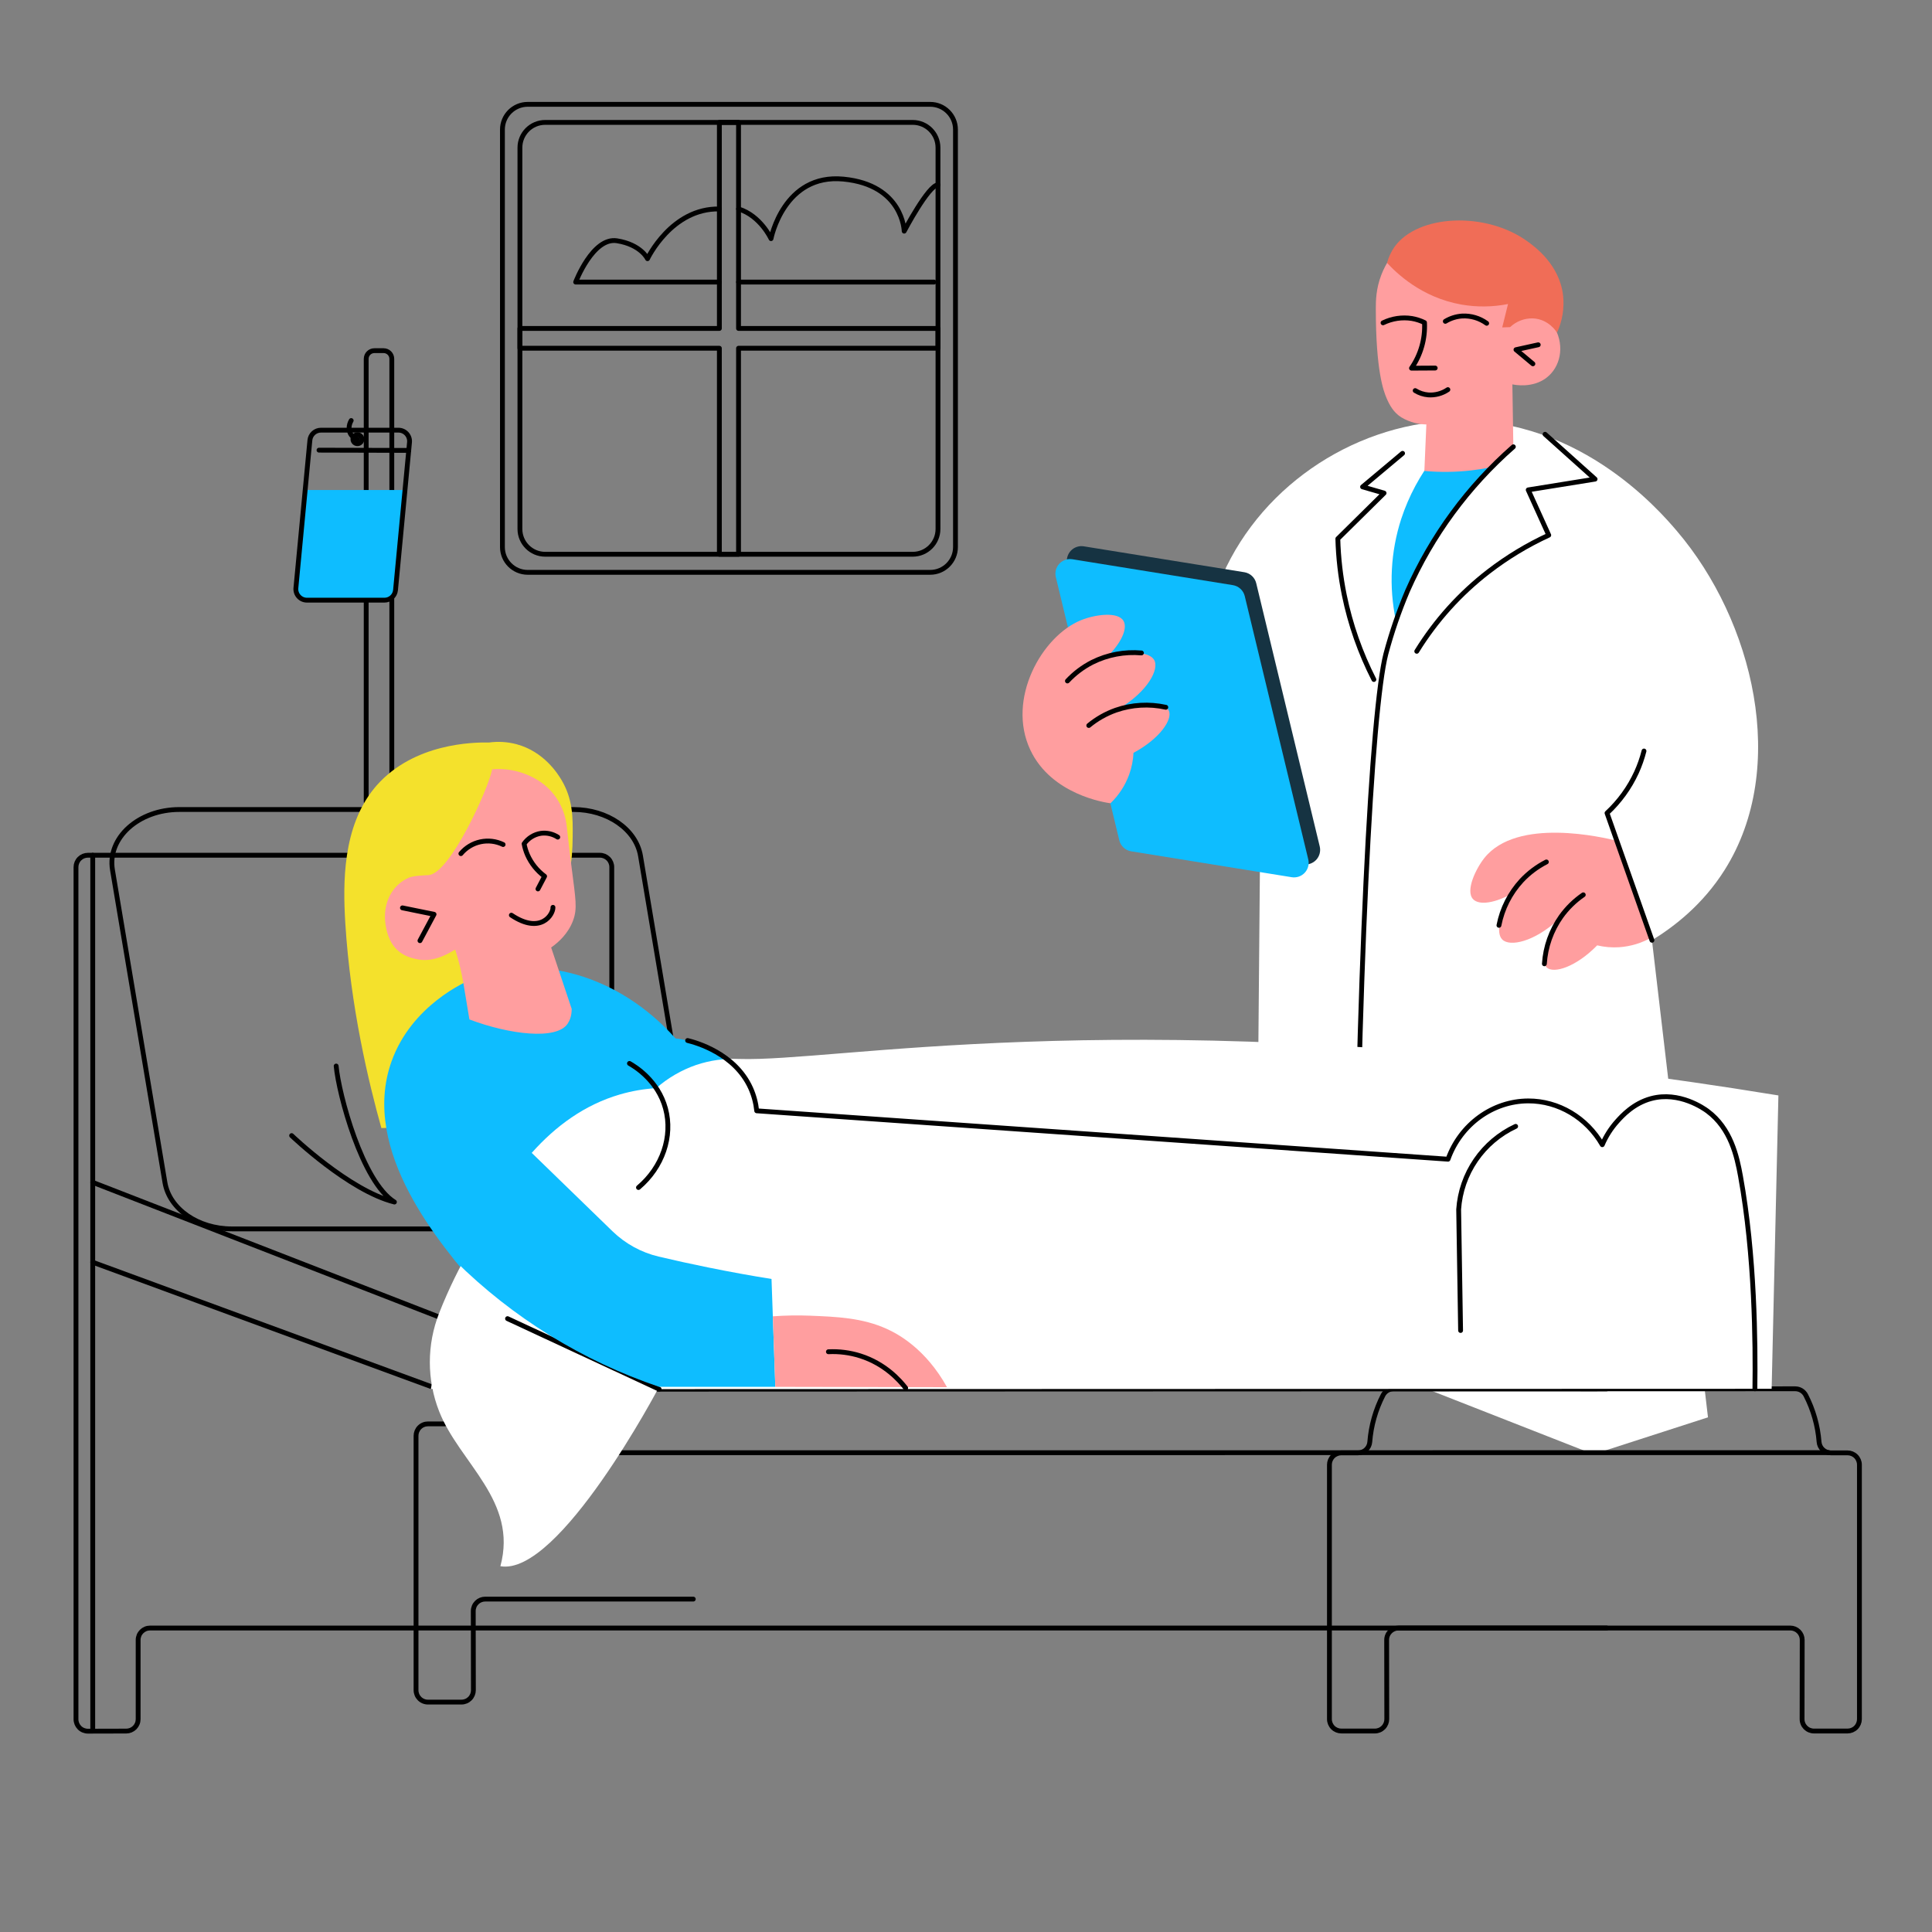 <svg width="600" height="600" viewBox="0 0 600 600" fill="none" xmlns="http://www.w3.org/2000/svg">
<rect x="0" y="0" width="600" height="600" fill="#808080" stroke="none"/>
<g clip-path="url(#clip0_1_23)">
<path d="M390.051 410.541C390.545 353.741 391.039 296.941 391.533 240.141L378.567 239.031C375.846 231.666 368.667 209.331 377.457 184.209C387.978 154.107 416.757 133.371 447.465 130.872C488.865 127.5 515.511 158.742 520.806 164.949C544.506 192.747 555.645 238.353 535.62 270.144C528.849 280.896 519.972 287.751 513.027 291.999C518.827 341.385 524.627 390.773 530.427 440.163L494.868 451.644L390.051 410.541Z" fill="white"/>
<path d="M479.829 134.865L495.369 148.797L474.6 152.139L480.978 166.2C474.348 169.252 468.082 173.041 462.3 177.495C453.426 184.336 445.866 192.728 439.986 202.266" stroke="black" stroke-width="1.5" stroke-linecap="round" stroke-linejoin="round"/>
<path d="M435.579 140.784L423.159 151.2L429.837 153.129L415.476 167.31C415.636 173.203 416.31 179.072 417.489 184.848C419.356 193.948 422.444 202.753 426.669 211.026" stroke="black" stroke-width="1.5" stroke-linecap="round" stroke-linejoin="round"/>
<path d="M445.683 141.552C454.944 135.195 463.923 132.969 468.072 136.182C468.925 136.855 469.586 137.742 469.986 138.753C462.518 145.329 455.822 152.732 450.027 160.821C443.015 170.605 437.449 181.349 433.5 192.72C431.289 182.23 431.863 171.344 435.165 161.145C437.498 154.049 441.058 147.418 445.683 141.552Z" fill="#0EBDFF"/>
<path d="M442.35 146.256C442.55 141.444 442.756 136.631 442.968 131.817C441.778 131.795 440.593 131.64 439.437 131.355C437.934 130.982 436.495 130.39 435.165 129.597C432.765 128.073 431.532 125.808 430.608 123.639C429.63 121.35 427.281 115.047 427.272 95.973C427.272 93.417 427.311 89.715 428.985 85.365C429.664 83.6 430.537 81.916 431.586 80.343L464.856 84.321L482.982 102.117C485.919 107.649 484.596 113.997 480.282 117.309C475.968 120.621 470.451 119.529 469.683 119.367C469.785 125.829 469.885 132.291 469.983 138.753L462.339 145.248C460.596 145.587 458.739 145.881 456.771 146.103C451.982 146.641 447.15 146.692 442.35 146.256Z" fill="#FF9E9F"/>
<path d="M420.702 417.483C421.533 303.561 425.961 220.188 430.398 203.07C432.179 196.391 434.429 189.846 437.13 183.483C444.693 166.358 455.906 151.092 469.986 138.753" stroke="black" stroke-width="1.5" stroke-linecap="round" stroke-linejoin="round"/>
<path d="M477.714 107.076L470.799 108.6L476.052 112.986" stroke="black" stroke-width="1.5" stroke-linecap="round" stroke-linejoin="round"/>
<path d="M439.5 121.299C440.726 122.061 442.115 122.52 443.553 122.64C445.711 122.795 447.859 122.218 449.649 121.002" stroke="black" stroke-width="1.5" stroke-linecap="round" stroke-linejoin="round"/>
<path d="M468.975 101.595C469.917 100.695 471.029 99.991 472.245 99.524C473.462 99.058 474.759 98.838 476.061 98.877C480.954 99.093 483.387 103.044 483.543 103.305C485.209 99.688 485.861 95.687 485.43 91.728C484.296 82.158 476.679 76.641 474.378 74.973C461.478 65.607 440.382 66.522 433.101 76.638C432.026 78.15 431.237 79.846 430.773 81.642C433.59 84.717 441.399 92.385 453.843 94.584C458.641 95.42 463.552 95.364 468.33 94.419L466.53 101.679L468.975 101.595Z" fill="#F06D57"/>
<path d="M445.716 114.3L438.354 114.342C441.223 110.195 442.643 105.218 442.395 100.182C441.155 99.571 439.834 99.142 438.471 98.91C435.418 98.432 432.291 98.903 429.513 100.257" stroke="black" stroke-width="1.5" stroke-linecap="round" stroke-linejoin="round"/>
<path d="M448.857 99.795C450.441 98.837 452.23 98.271 454.077 98.145C456.801 98.002 459.492 98.798 461.7 100.401" stroke="black" stroke-width="1.5" stroke-linecap="round" stroke-linejoin="round"/>
<path d="M470.115 277.17C464.583 280.47 459.378 281.274 457.473 279.24C455.049 276.654 458.307 269.829 460.959 266.49C471.123 253.695 497.859 260.04 502.332 261.156L508.632 278.76L513.033 291.06C509.916 292.865 506.426 293.929 502.833 294.171C500.546 294.317 498.249 294.12 496.02 293.589C489.486 300.285 482.583 302.445 480.381 300.489C478.281 298.638 479.481 292.248 483.867 285.669C476.472 292.494 468.867 294.129 466.539 291.771C464.4 289.629 465.825 283.365 470.115 277.17Z" fill="#FF9E9F"/>
<path d="M479.622 299.316C479.957 294.044 481.75 288.968 484.8 284.655C486.689 282.018 489.024 279.73 491.7 277.896" stroke="black" stroke-width="1.5" stroke-linecap="round" stroke-linejoin="round"/>
<path d="M465.513 287.373C466.521 282.188 468.95 277.385 472.527 273.498C474.742 271.127 477.353 269.16 480.243 267.684" stroke="black" stroke-width="1.5" stroke-linecap="round" stroke-linejoin="round"/>
<path d="M513.027 292.011L499.074 252.501C502.916 248.94 506.02 244.659 508.212 239.901C509.192 237.753 509.977 235.521 510.558 233.232" stroke="black" stroke-width="1.5" stroke-linecap="round" stroke-linejoin="round"/>
<path d="M404.7 268.416L354.858 260.376C353.974 260.233 353.152 259.832 352.495 259.224C351.838 258.615 351.375 257.827 351.165 256.956L331.446 175.218C331.269 174.489 331.276 173.728 331.466 173.002C331.655 172.276 332.022 171.609 332.532 171.059C333.043 170.51 333.681 170.095 334.391 169.853C335.101 169.611 335.86 169.548 336.6 169.671L386.442 177.708C387.325 177.851 388.147 178.252 388.803 178.861C389.46 179.469 389.922 180.258 390.132 181.128L409.854 262.866C410.03 263.595 410.022 264.356 409.832 265.082C409.643 265.807 409.276 266.474 408.766 267.024C408.256 267.573 407.617 267.988 406.908 268.231C406.199 268.474 405.44 268.537 404.7 268.416Z" fill="#163342"/>
<path d="M401.148 272.424L351.3 264.384C350.416 264.242 349.594 263.842 348.937 263.234C348.28 262.626 347.817 261.837 347.607 260.967L327.9 179.229C327.724 178.502 327.731 177.742 327.92 177.018C328.109 176.294 328.473 175.628 328.982 175.079C329.49 174.529 330.126 174.114 330.833 173.87C331.541 173.626 332.297 173.56 333.036 173.679L382.878 181.719C383.762 181.861 384.584 182.261 385.241 182.869C385.898 183.477 386.361 184.266 386.571 185.136L406.29 266.877C406.466 267.605 406.459 268.365 406.27 269.09C406.081 269.814 405.716 270.481 405.207 271.03C404.698 271.579 404.061 271.994 403.353 272.237C402.644 272.48 401.887 272.544 401.148 272.424Z" fill="#0EBDFF"/>
<path d="M343.407 204.378C348.108 199.977 350.325 195.198 348.9 192.804C347.136 189.843 340.005 190.854 335.682 192.621C323.541 197.58 312.543 217.083 319.968 232.884C326.529 246.843 343.404 249.27 344.868 249.459C347.469 246.96 349.461 243.896 350.688 240.504C351.461 238.347 351.909 236.088 352.017 233.799C360.264 229.377 364.251 223.344 362.985 220.686C361.785 218.163 355.32 217.53 347.778 219.927C356.385 214.713 360.078 207.864 358.443 204.969C356.964 202.341 350.547 201.972 343.407 204.378Z" fill="#FF9E9F"/>
<path d="M362.052 219.651C356.894 218.508 351.521 218.819 346.53 220.551C343.474 221.635 340.631 223.246 338.13 225.309" stroke="black" stroke-width="1.5" stroke-linecap="round" stroke-linejoin="round"/>
<path d="M354.483 202.782C349.222 202.316 343.935 203.318 339.21 205.677C336.322 207.149 333.713 209.114 331.5 211.482" stroke="black" stroke-width="1.5" stroke-linecap="round" stroke-linejoin="round"/>
<path d="M215.304 422.325L149.154 422.301C148.476 422.3 147.811 422.486 147.232 422.838C146.652 423.189 146.181 423.694 145.869 424.296C143.542 428.812 142.139 433.746 141.741 438.81C141.666 439.735 141.245 440.597 140.562 441.225C139.879 441.854 138.985 442.202 138.057 442.2H132.9C132.415 442.2 131.934 442.295 131.485 442.481C131.037 442.666 130.629 442.938 130.286 443.282C129.942 443.625 129.67 444.033 129.485 444.481C129.299 444.93 129.204 445.411 129.204 445.896V524.889C129.202 525.376 129.297 525.858 129.482 526.308C129.667 526.758 129.939 527.167 130.282 527.511C130.625 527.856 131.033 528.13 131.483 528.316C131.932 528.503 132.413 528.6 132.9 528.6H143.319C143.805 528.6 144.286 528.504 144.735 528.318C145.184 528.132 145.591 527.859 145.935 527.515C146.278 527.172 146.55 526.763 146.735 526.314C146.921 525.865 147.016 525.384 147.015 524.898C147.003 516.698 146.99 508.504 146.976 500.316C146.975 499.83 147.07 499.349 147.256 498.9C147.441 498.451 147.713 498.043 148.056 497.699C148.4 497.355 148.807 497.082 149.256 496.896C149.705 496.71 150.186 496.614 150.672 496.614H215.304" stroke="black" stroke-width="1.5" stroke-linecap="round" stroke-linejoin="round"/>
<path d="M23.601 533.925V269.295C23.601 268.809 23.697 268.329 23.883 267.88C24.069 267.431 24.341 267.024 24.685 266.68C25.028 266.337 25.436 266.065 25.885 265.879C26.334 265.694 26.814 265.599 27.3 265.599H186.3C187.28 265.6 188.219 265.99 188.912 266.683C189.604 267.376 189.993 268.315 189.993 269.295V427.731C189.993 428.217 190.089 428.697 190.275 429.146C190.461 429.595 190.733 430.002 191.077 430.346C191.42 430.689 191.828 430.961 192.277 431.146C192.725 431.332 193.206 431.427 193.692 431.427L557.514 431.301C558.192 431.3 558.857 431.486 559.437 431.837C560.016 432.189 560.487 432.694 560.799 433.296C563.126 437.812 564.529 442.746 564.927 447.81C565.002 448.734 565.422 449.597 566.104 450.225C566.787 450.853 567.681 451.201 568.608 451.2H573.765C574.745 451.2 575.685 451.589 576.379 452.283C577.072 452.976 577.461 453.916 577.461 454.896V533.889C577.46 534.869 577.071 535.809 576.378 536.502C575.685 537.195 574.745 537.584 573.765 537.585H563.346C562.86 537.585 562.379 537.489 561.93 537.303C561.481 537.117 561.074 536.844 560.73 536.5C560.387 536.156 560.115 535.748 559.93 535.299C559.744 534.85 559.649 534.369 559.65 533.883C559.662 525.683 559.675 517.489 559.689 509.301C559.69 508.815 559.595 508.334 559.409 507.885C559.224 507.436 558.952 507.027 558.609 506.684C558.265 506.34 557.858 506.067 557.409 505.881C556.96 505.695 556.479 505.599 555.993 505.599H46.593C46.107 505.599 45.627 505.695 45.178 505.882C44.73 506.068 44.322 506.341 43.979 506.685C43.636 507.029 43.364 507.437 43.179 507.885C42.994 508.334 42.899 508.815 42.9 509.301V533.901C42.901 534.386 42.806 534.866 42.621 535.315C42.436 535.763 42.165 536.171 41.823 536.514C41.48 536.858 41.074 537.13 40.626 537.317C40.178 537.503 39.698 537.599 39.213 537.6L27.303 537.63C26.816 537.631 26.334 537.535 25.885 537.349C25.435 537.164 25.026 536.891 24.683 536.546C24.338 536.202 24.066 535.793 23.88 535.344C23.695 534.894 23.6 534.412 23.601 533.925Z" stroke="black" stroke-width="1.5" stroke-linecap="round" stroke-linejoin="round"/>
<path d="M498.963 431.325L432.813 431.301C432.133 431.297 431.464 431.481 430.882 431.834C430.3 432.186 429.826 432.692 429.513 433.296C427.191 437.813 425.793 442.747 425.4 447.81C425.325 448.734 424.905 449.597 424.223 450.225C423.54 450.853 422.646 451.201 421.719 451.2H416.562C415.582 451.2 414.642 451.589 413.949 452.282C413.255 452.976 412.866 453.916 412.866 454.896V533.889C412.867 534.869 413.256 535.809 413.949 536.502C414.642 537.194 415.582 537.584 416.562 537.585H426.981C427.467 537.585 427.948 537.489 428.397 537.303C428.846 537.117 429.253 536.844 429.597 536.5C429.94 536.156 430.212 535.748 430.397 535.299C430.583 534.85 430.678 534.369 430.677 533.883C430.665 525.683 430.652 517.489 430.638 509.301C430.637 508.815 430.732 508.334 430.918 507.885C431.103 507.436 431.375 507.027 431.718 506.684C432.062 506.34 432.469 506.067 432.918 505.881C433.367 505.695 433.848 505.599 434.334 505.599H498.963" stroke="black" stroke-width="1.5" stroke-linecap="round" stroke-linejoin="round"/>
<path d="M567.918 451.134L189.801 451.158L28.8 392.001" stroke="black" stroke-width="1.5" stroke-linecap="round" stroke-linejoin="round"/>
<path d="M28.8 265.599V537.582" stroke="black" stroke-width="1.5" stroke-linecap="round" stroke-linejoin="round"/>
<path d="M193.95 431.4L28.8 367.2" stroke="black" stroke-width="1.5" stroke-linecap="round" stroke-linejoin="round"/>
<path d="M55.722 251.4H178.122C188.64 251.4 197.532 257.559 198.915 265.8L215.208 362.874C216.876 372.813 207.108 381.642 194.415 381.642H72.015C61.497 381.642 52.605 375.483 51.222 367.242L34.929 270.156C33.261 260.217 43.041 251.4 55.722 251.4Z" stroke="black" stroke-width="1.5" stroke-linecap="round" stroke-linejoin="round"/>
<path d="M119.13 108.9H116.274C114.866 108.9 113.724 110.042 113.724 111.45V248.841C113.724 250.249 114.866 251.391 116.274 251.391H119.13C120.538 251.391 121.68 250.249 121.68 248.841V111.45C121.68 110.042 120.538 108.9 119.13 108.9Z" stroke="black" stroke-width="1.5" stroke-linecap="round" stroke-linejoin="round"/>
<path d="M118.44 350.328C114.507 336.252 108.84 312.705 107.238 286.695C106.467 274.095 106.401 256.785 116.274 244.749C116.64 244.302 116.949 243.948 117.006 243.885C128.658 230.784 146.922 230.502 151.932 230.586C154.77 230.207 157.655 230.391 160.422 231.126C168.93 233.415 173.22 240.303 174.321 242.133C177.963 248.187 177.906 253.965 177.849 259.731C177.762 268.578 176.949 272.973 172.449 282.732C167.877 292.692 163.248 311.289 163.725 349.314L118.44 350.328Z" fill="#F4E12C"/>
<path d="M146.568 304.065C166.668 295.665 192.168 302.706 209.796 322.497C211.785 322.71 225.543 324.396 231.996 335.697C233.609 338.553 234.621 341.709 234.972 344.97L449.7 360C453.57 349.173 463.617 341.934 474.6 341.901C483.99 341.871 492.777 347.112 497.601 355.5C498.537 353.31 502.839 343.89 512.199 341.301C512.199 341.301 519.054 339.405 527.199 343.101C541.299 349.491 547.035 385.059 543.999 430.701H186.399C172.083 422.87 159.282 412.544 148.599 400.209C136.989 386.754 111.648 357.381 121.599 329.61C127.842 312.18 144.564 304.899 146.568 304.065Z" fill="#0EBDFF"/>
<path d="M229.533 328.866C225.012 328.661 220.492 329.294 216.201 330.732C211.639 332.306 207.426 334.751 203.796 337.932C199.97 338.167 196.182 338.826 192.501 339.897C148.749 352.659 135.801 420.315 133.8 431.424L550.2 431.301C550.898 400.931 551.598 370.563 552.3 340.197C532.545 336.966 516.789 334.797 507.6 333.597C344.007 312.114 259.5 329.844 229.533 328.866Z" fill="white"/>
<path d="M213.546 323.139C215.991 323.739 228.222 327.039 233.142 337.989C234.129 340.203 234.757 342.561 235.002 344.973L306.51 349.98L449.7 360C453.57 349.173 463.617 341.934 474.6 341.901C483.99 341.871 492.777 347.112 497.601 355.5C498.736 352.845 500.299 350.395 502.227 348.246C503.727 346.578 507.264 342.645 512.799 341.166C521.58 338.82 529.245 344.301 530.259 345.048C537.555 350.448 539.427 359.214 540.519 365.238C545.001 389.964 545.193 417.294 545.001 431.301" stroke="black" stroke-width="1.5" stroke-linecap="round" stroke-linejoin="round"/>
<path d="M195.483 330.261C197.106 331.179 204.312 335.481 206.682 344.262C209.022 352.926 205.725 362.52 198.282 368.796" stroke="black" stroke-width="1.5" stroke-linecap="round" stroke-linejoin="round"/>
<path d="M149.283 382.443C145.303 388.69 141.799 395.227 138.801 402C137.937 403.948 137.137 405.861 136.401 407.739C132.52 417.579 132.52 428.526 136.401 438.366C142.731 454.377 160.935 466.077 155.397 486.399C173.697 489.618 204.696 430.701 204.696 430.701L149.283 382.443Z" fill="white"/>
<path d="M157.62 409.515L204.699 431.415" stroke="black" stroke-width="1.5" stroke-linecap="round" stroke-linejoin="round"/>
<path d="M470.7 349.8C465.709 352.12 461.432 355.738 458.319 360.277C455.205 364.816 453.368 370.108 453 375.6C453.2 388.134 453.4 400.667 453.6 413.199" stroke="black" stroke-width="1.5" stroke-linecap="round" stroke-linejoin="round"/>
<path d="M159.6 352.668L190.2 382.368C194.187 386.242 199.148 388.965 204.558 390.246C209.492 391.414 214.573 392.53 219.801 393.594C226.601 394.974 233.201 396.174 239.601 397.194C240.001 408.36 240.395 419.527 240.783 430.695H204.699C180.86 422.622 159.177 409.217 141.3 391.5C145.066 377.579 151.261 364.433 159.6 352.668Z" fill="#0EBDFF"/>
<path d="M240.018 408.798C243.872 408.512 247.739 408.446 251.601 408.6C259.839 408.93 267.801 409.248 275.4 412.701C278.922 414.297 287.457 418.872 294.099 430.8L240.783 430.701L240.018 408.798Z" fill="#FF9E9F"/>
<path d="M257.268 419.799C260.605 419.634 263.945 420.063 267.132 421.068C274.884 423.519 279.45 428.721 281.268 431.067" stroke="black" stroke-width="1.5" stroke-linecap="round" stroke-linejoin="round"/>
<path d="M145.779 316.596C144.363 308.634 143.727 302.004 141.354 294.9C139.812 295.761 135.354 298.8 130.194 298.017C124.815 297.198 120.792 294.456 119.718 287.04C118.749 280.338 121.899 274.764 126.945 272.58C128.484 271.914 132.093 271.842 133.101 271.77C139.731 271.335 151.656 245.07 152.847 238.917C156.058 238.631 159.294 239.031 162.339 240.09C164.25 240.762 169.278 242.61 172.797 247.809C174.58 250.468 175.686 253.523 176.019 256.707C176.58 261.828 177.108 266.154 177.519 269.433C178.773 279.288 179.337 282.117 178.011 285.771C176.535 289.83 173.58 292.545 171.165 294.255L177.546 313.326C177.546 315.474 176.946 316.926 176.292 317.91C172.86 323.1 158.1 321.261 145.779 316.596Z" fill="#FF9E9F"/>
<path d="M173.22 259.977C171.675 258.977 169.825 258.558 168 258.795C166.953 258.956 165.95 259.327 165.05 259.885C164.149 260.443 163.371 261.178 162.762 262.044C162.981 263.228 163.333 264.383 163.812 265.488C164.982 268.126 166.814 270.416 169.131 272.136L167.07 276.069" stroke="black" stroke-width="1.5" stroke-linecap="round" stroke-linejoin="round"/>
<path d="M171.726 281.778C171.84 283.926 167.994 290.361 158.808 284.217" stroke="black" stroke-width="1.5" stroke-linecap="round" stroke-linejoin="round"/>
<path d="M156.246 262.275C154.058 261.217 151.579 260.921 149.203 261.433C146.827 261.946 144.69 263.238 143.133 265.104" stroke="black" stroke-width="1.5" stroke-linecap="round" stroke-linejoin="round"/>
<path d="M124.986 281.946L134.799 283.947L130.422 292.134" stroke="black" stroke-width="1.5" stroke-linecap="round" stroke-linejoin="round"/>
<path d="M288.882 32.4H163.884C159.548 32.4 156.033 35.915 156.033 40.251V169.893C156.033 174.229 159.548 177.744 163.884 177.744H288.882C293.218 177.744 296.733 174.229 296.733 169.893V40.251C296.733 35.915 293.218 32.4 288.882 32.4Z" stroke="black" stroke-width="1.5" stroke-linecap="round" stroke-linejoin="round"/>
<path d="M283.449 38.013H169.317C164.981 38.013 161.466 41.528 161.466 45.864V164.28C161.466 168.616 164.981 172.131 169.317 172.131H283.449C287.785 172.131 291.3 168.616 291.3 164.28V45.864C291.3 41.528 287.785 38.013 283.449 38.013Z" stroke="black" stroke-width="1.5" stroke-linecap="round" stroke-linejoin="round"/>
<path d="M291.3 101.997H229.359V38.013H223.407V101.997H161.466V108.147H223.407V172.131H229.359V108.147H291.3V101.997Z" stroke="black" stroke-width="1.5" stroke-linecap="round" stroke-linejoin="round"/>
<path d="M95.199 152.175H125.199C124.317 162.549 123.434 172.924 122.55 183.3C122.464 183.808 122.258 184.288 121.95 184.701C121.545 185.236 120.987 185.636 120.351 185.85L94.95 186.099C94.523 186.037 94.113 185.89 93.743 185.667C93.374 185.444 93.053 185.149 92.799 184.8C92.376 184.186 92.182 183.443 92.25 182.7C93.234 172.524 94.217 162.349 95.199 152.175Z" fill="#0EBDFF"/>
<path d="M119.4 186.387H95.325C94.845 186.387 94.37 186.287 93.93 186.093C93.491 185.898 93.097 185.614 92.774 185.259C92.451 184.904 92.206 184.485 92.054 184.029C91.902 183.573 91.847 183.091 91.893 182.613L96.24 136.713C96.321 135.859 96.717 135.065 97.352 134.488C97.987 133.91 98.814 133.59 99.672 133.59H123.744C124.224 133.59 124.699 133.69 125.139 133.884C125.578 134.079 125.972 134.363 126.295 134.718C126.618 135.073 126.863 135.492 127.015 135.948C127.167 136.403 127.222 136.886 127.176 137.364L122.832 183.264C122.751 184.118 122.354 184.911 121.719 185.489C121.085 186.066 120.258 186.386 119.4 186.387Z" stroke="black" stroke-width="1.5" stroke-linecap="round" stroke-linejoin="round"/>
<path d="M99.069 139.8L126.939 139.878" stroke="black" stroke-width="1.5" stroke-linecap="round" stroke-linejoin="round"/>
<path d="M112.401 136.401C112.401 136.678 112.319 136.949 112.165 137.179C112.011 137.41 111.792 137.589 111.536 137.695C111.28 137.801 110.998 137.829 110.727 137.775C110.455 137.721 110.205 137.588 110.009 137.392C109.813 137.196 109.68 136.946 109.626 136.674C109.572 136.403 109.6 136.121 109.706 135.865C109.812 135.609 109.991 135.39 110.222 135.236C110.452 135.082 110.723 135 111 135C111.372 135 111.728 135.148 111.991 135.41C112.253 135.673 112.401 136.029 112.401 136.401Z" stroke="black" stroke-width="1.5" stroke-linecap="round" stroke-linejoin="round"/>
<path d="M109.068 130.599C108.195 132.099 108.192 133.851 109.068 135.066C109.549 135.71 110.228 136.178 111 136.401" stroke="black" stroke-width="1.5" stroke-linecap="round" stroke-linejoin="round"/>
<path d="M290.064 87.6H229.359" stroke="black" stroke-width="1.5" stroke-linecap="round" stroke-linejoin="round"/>
<path d="M223.407 87.6H178.779C178.779 87.6 184.119 73.578 191.601 74.775C199.083 75.972 201.093 80.343 201.093 80.343C201.093 80.343 208.524 64.599 223.407 64.899" stroke="black" stroke-width="1.5" stroke-linecap="round" stroke-linejoin="round"/>
<path d="M229.359 64.893C236.193 66.993 239.448 74.112 239.448 74.112C239.448 74.112 243.375 53.826 261.93 55.62C280.485 57.414 280.8 71.781 280.8 71.781C280.8 71.781 288.36 57.417 291.3 57.417" stroke="black" stroke-width="1.5" stroke-linecap="round" stroke-linejoin="round"/>
<path d="M104.4 331.065C105.198 339.843 112.476 367.065 122.49 373.299C108.39 369.771 90.567 352.668 90.567 352.668" stroke="black" stroke-width="1.5" stroke-linecap="round" stroke-linejoin="round"/>
</g>
<defs>
<clipPath id="clip0_1_23">
<rect width="600" height="600" fill="white"/>
</clipPath>
</defs>
</svg>
